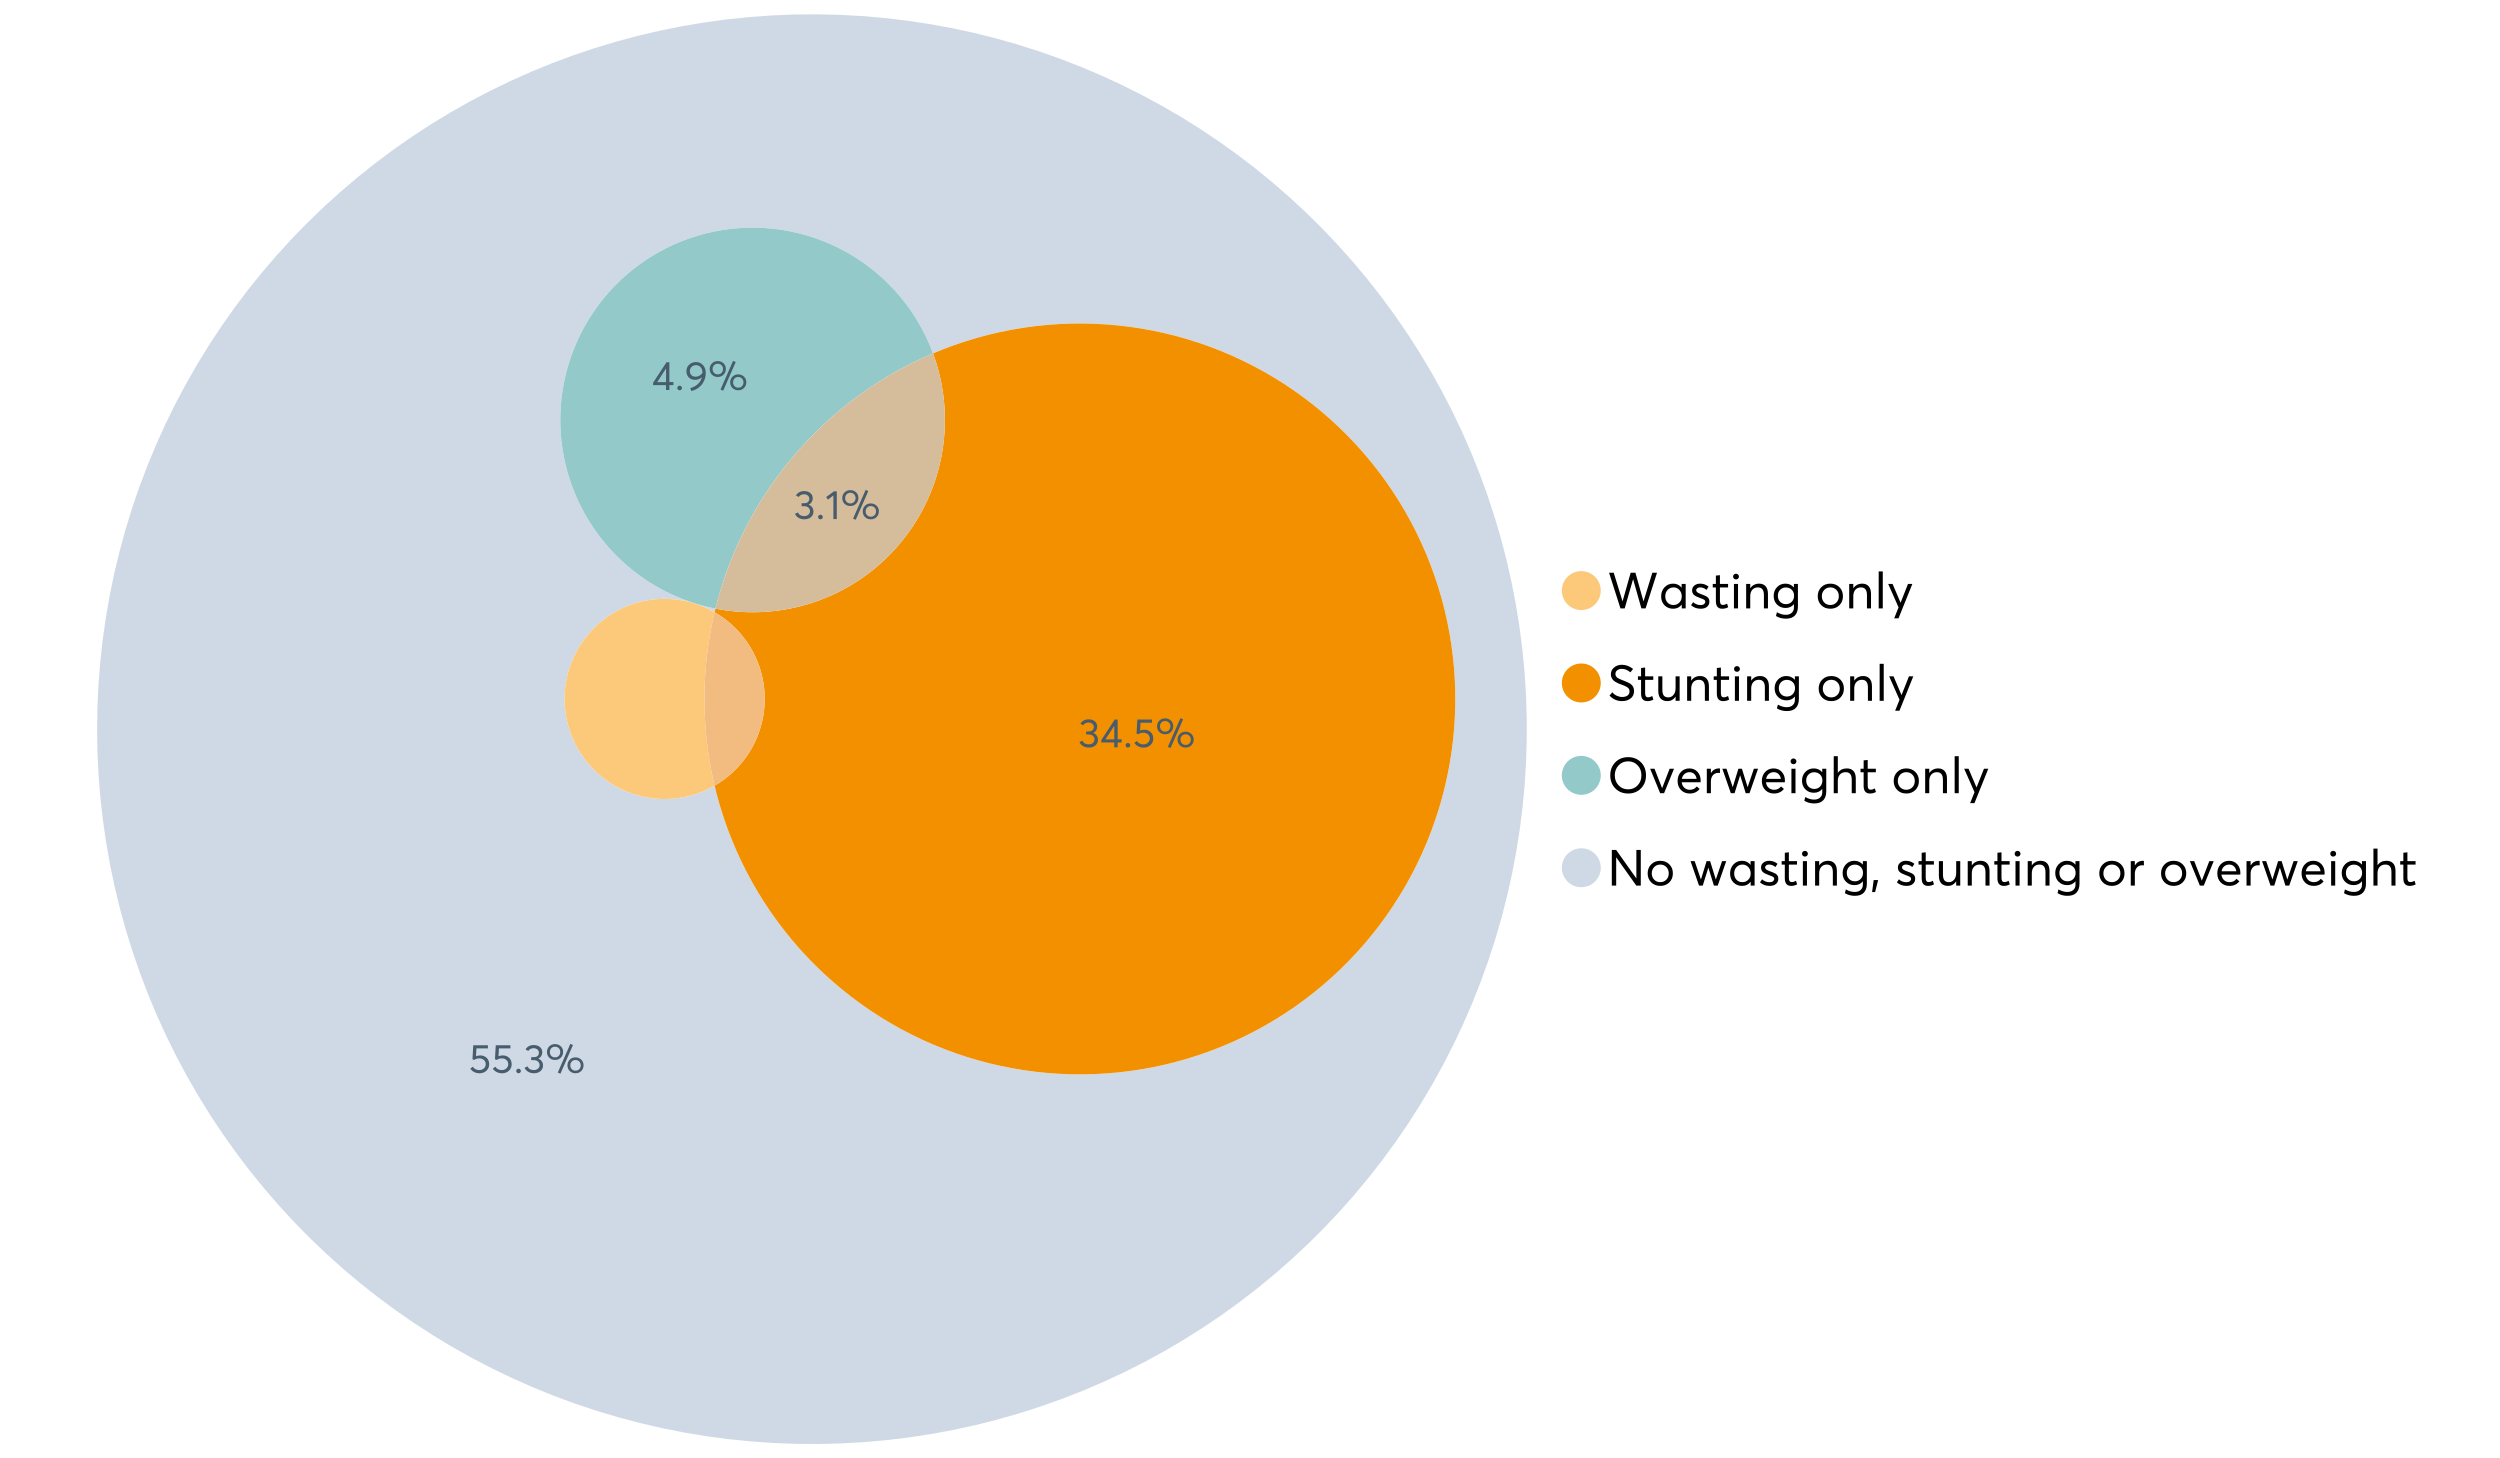 <?xml version="1.0" encoding="UTF-8"?>
<svg xmlns="http://www.w3.org/2000/svg" xmlns:xlink="http://www.w3.org/1999/xlink" width="1234.286pt" height="720pt" viewBox="0 0 1234.286 720" version="1.1">
<defs>
<g>
<symbol overflow="visible" id="glyph0-0">
<path style="stroke:none;" d=""/>
</symbol>
<symbol overflow="visible" id="glyph0-1">
<path style="stroke:none;" d="M 22.234 -17.609 L 24.547 -17.609 L 18.906 0 L 16.828 0 L 12.75 -14.438 L 12.734 -14.438 L 8.578 0 L 6.5 0 L 0.875 -17.609 L 3.172 -17.609 L 7.516 -3.547 L 7.562 -3.547 L 11.531 -17.609 L 13.891 -17.609 L 17.859 -3.5 L 17.891 -3.5 Z M 22.234 -17.609 "/>
</symbol>
<symbol overflow="visible" id="glyph0-2">
<path style="stroke:none;" d="M 11.297 -12.078 L 13.297 -12.078 L 13.297 0 L 11.359 0 L 11.359 -1.906 L 11.344 -1.906 C 10.312 -0.531 8.906 0.156 7.125 0.156 C 5.414 0.156 4 -0.406 2.875 -1.531 C 1.75 -2.656 1.188 -4.129 1.188 -5.953 C 1.188 -7.742 1.742 -9.238 2.859 -10.438 C 3.984 -11.633 5.395 -12.234 7.094 -12.234 C 8.812 -12.234 10.203 -11.578 11.266 -10.266 L 11.297 -10.266 Z M 7.297 -1.688 C 8.422 -1.688 9.379 -2.086 10.172 -2.891 C 10.961 -3.691 11.359 -4.711 11.359 -5.953 C 11.359 -7.191 10.973 -8.238 10.203 -9.094 C 9.441 -9.945 8.477 -10.375 7.312 -10.375 C 6.156 -10.375 5.18 -9.961 4.391 -9.141 C 3.609 -8.328 3.219 -7.266 3.219 -5.953 C 3.219 -4.711 3.594 -3.691 4.344 -2.891 C 5.102 -2.086 6.086 -1.688 7.297 -1.688 Z M 7.297 -1.688 "/>
</symbol>
<symbol overflow="visible" id="glyph0-3">
<path style="stroke:none;" d="M 5.609 0.156 C 3.734 0.156 2.156 -0.426 0.875 -1.594 L 1.906 -3.094 C 2.945 -2.133 4.18 -1.656 5.609 -1.656 C 6.305 -1.656 6.859 -1.812 7.266 -2.125 C 7.68 -2.445 7.891 -2.832 7.891 -3.281 C 7.891 -3.738 7.688 -4.086 7.281 -4.328 C 6.875 -4.566 6.164 -4.859 5.156 -5.203 C 5.094 -5.223 5.047 -5.242 5.016 -5.266 C 3.836 -5.672 2.938 -6.141 2.312 -6.672 C 1.695 -7.203 1.391 -7.973 1.391 -8.984 C 1.391 -9.91 1.766 -10.68 2.516 -11.297 C 3.266 -11.922 4.223 -12.234 5.391 -12.234 C 6.922 -12.234 8.301 -11.738 9.531 -10.75 L 8.484 -9.156 C 7.523 -9.977 6.457 -10.391 5.281 -10.391 C 4.801 -10.391 4.367 -10.258 3.984 -10 C 3.609 -9.738 3.422 -9.398 3.422 -8.984 C 3.422 -8.555 3.609 -8.207 3.984 -7.938 C 4.359 -7.676 4.93 -7.395 5.703 -7.094 C 5.836 -7.039 6.082 -6.945 6.438 -6.812 C 6.789 -6.688 7.023 -6.598 7.141 -6.547 C 7.254 -6.492 7.453 -6.406 7.734 -6.281 C 8.016 -6.164 8.207 -6.078 8.312 -6.016 C 8.414 -5.961 8.566 -5.867 8.766 -5.734 C 8.973 -5.598 9.113 -5.477 9.188 -5.375 C 9.258 -5.281 9.359 -5.148 9.484 -4.984 C 9.609 -4.816 9.695 -4.656 9.75 -4.5 C 9.801 -4.344 9.844 -4.16 9.875 -3.953 C 9.906 -3.742 9.922 -3.523 9.922 -3.297 C 9.922 -2.305 9.547 -1.484 8.797 -0.828 C 8.055 -0.172 6.992 0.156 5.609 0.156 Z M 5.609 0.156 "/>
</symbol>
<symbol overflow="visible" id="glyph0-4">
<path style="stroke:none;" d="M 5.328 0.156 C 3.234 0.156 2.188 -1.094 2.188 -3.594 L 2.188 -10.344 L 0.641 -10.344 L 0.641 -12.078 L 2.188 -12.078 L 2.188 -16.203 L 4.188 -16.422 L 4.188 -12.078 L 8.219 -12.078 L 8.219 -10.344 L 4.188 -10.344 L 4.188 -3.891 C 4.188 -3.148 4.297 -2.602 4.516 -2.25 C 4.742 -1.906 5.133 -1.734 5.688 -1.734 C 6.312 -1.734 6.988 -1.941 7.719 -2.359 L 8.266 -0.594 C 7.367 -0.094 6.391 0.156 5.328 0.156 Z M 5.328 0.156 "/>
</symbol>
<symbol overflow="visible" id="glyph0-5">
<path style="stroke:none;" d="M 3.094 -14.312 C 2.688 -14.312 2.344 -14.445 2.062 -14.719 C 1.789 -15 1.656 -15.336 1.656 -15.734 C 1.656 -16.129 1.789 -16.461 2.062 -16.734 C 2.344 -17.004 2.688 -17.141 3.094 -17.141 C 3.5 -17.141 3.844 -17 4.125 -16.719 C 4.406 -16.438 4.547 -16.109 4.547 -15.734 C 4.547 -15.336 4.406 -15 4.125 -14.719 C 3.844 -14.445 3.5 -14.312 3.094 -14.312 Z M 2.078 0 L 2.078 -12.078 L 4.094 -12.078 L 4.094 0 Z M 2.078 0 "/>
</symbol>
<symbol overflow="visible" id="glyph0-6">
<path style="stroke:none;" d="M 8.344 -12.234 C 9.676 -12.234 10.727 -11.805 11.5 -10.953 C 12.281 -10.098 12.672 -8.836 12.672 -7.172 L 12.672 0 L 10.672 0 L 10.672 -6.594 C 10.672 -9.113 9.688 -10.375 7.719 -10.375 C 6.562 -10.375 5.641 -9.988 4.953 -9.219 C 4.266 -8.445 3.922 -7.383 3.922 -6.031 L 3.922 0 L 1.906 0 L 1.906 -12.078 L 3.922 -12.078 L 3.922 -9.969 L 3.938 -9.969 C 5 -11.477 6.469 -12.234 8.344 -12.234 Z M 8.344 -12.234 "/>
</symbol>
<symbol overflow="visible" id="glyph0-7">
<path style="stroke:none;" d="M 11.094 -12.078 L 13.078 -12.078 L 13.078 -0.922 C 13.078 0.93 12.594 2.391 11.625 3.453 C 10.656 4.523 9.16 5.062 7.141 5.062 C 5.328 5.062 3.691 4.625 2.234 3.75 L 2.703 1.891 C 4.211 2.734 5.66 3.156 7.047 3.156 C 8.348 3.156 9.348 2.816 10.047 2.141 C 10.754 1.473 11.109 0.629 11.109 -0.391 L 11.109 -2.078 L 11.062 -2.078 C 10.051 -0.836 8.688 -0.219 6.969 -0.219 C 5.312 -0.219 3.922 -0.77 2.797 -1.875 C 1.672 -2.988 1.109 -4.43 1.109 -6.203 C 1.109 -7.922 1.66 -9.352 2.766 -10.5 C 3.867 -11.656 5.238 -12.234 6.875 -12.234 C 8.57 -12.234 9.961 -11.617 11.047 -10.391 L 11.094 -10.391 Z M 7.125 -2.109 C 8.332 -2.109 9.305 -2.5 10.047 -3.281 C 10.797 -4.07 11.172 -5.078 11.172 -6.297 C 11.172 -7.492 10.785 -8.469 10.016 -9.219 C 9.242 -9.969 8.281 -10.344 7.125 -10.344 C 5.977 -10.344 5.031 -9.957 4.281 -9.188 C 3.539 -8.426 3.172 -7.457 3.172 -6.281 C 3.172 -5.02 3.551 -4.008 4.312 -3.25 C 5.07 -2.488 6.008 -2.109 7.125 -2.109 Z M 7.125 -2.109 "/>
</symbol>
<symbol overflow="visible" id="glyph0-8">
<path style="stroke:none;" d=""/>
</symbol>
<symbol overflow="visible" id="glyph0-9">
<path style="stroke:none;" d="M 7.422 0.156 C 5.566 0.156 4.062 -0.43 2.906 -1.609 C 1.75 -2.785 1.172 -4.258 1.172 -6.031 C 1.172 -7.801 1.75 -9.273 2.906 -10.453 C 4.062 -11.641 5.566 -12.234 7.422 -12.234 C 9.203 -12.234 10.68 -11.656 11.859 -10.5 C 13.035 -9.344 13.625 -7.852 13.625 -6.031 C 13.625 -4.207 13.035 -2.719 11.859 -1.562 C 10.68 -0.414 9.203 0.156 7.422 0.156 Z M 7.422 -1.688 C 8.598 -1.688 9.586 -2.094 10.391 -2.906 C 11.191 -3.727 11.594 -4.77 11.594 -6.031 C 11.594 -7.301 11.191 -8.344 10.391 -9.156 C 9.598 -9.969 8.609 -10.375 7.422 -10.375 C 6.18 -10.375 5.164 -9.953 4.375 -9.109 C 3.594 -8.273 3.203 -7.242 3.203 -6.016 C 3.203 -4.797 3.594 -3.77 4.375 -2.938 C 5.164 -2.102 6.18 -1.688 7.422 -1.688 Z M 7.422 -1.688 "/>
</symbol>
<symbol overflow="visible" id="glyph0-10">
<path style="stroke:none;" d="M 2.078 0 L 2.078 -18.266 L 4.094 -18.266 L 4.094 0 Z M 2.078 0 "/>
</symbol>
<symbol overflow="visible" id="glyph0-11">
<path style="stroke:none;" d="M 10.344 -12.078 L 12.484 -12.078 L 5.656 4.906 L 3.516 4.906 L 5.688 -0.5 L 0.578 -12.078 L 2.734 -12.078 L 6.656 -2.875 L 6.703 -2.875 Z M 10.344 -12.078 "/>
</symbol>
<symbol overflow="visible" id="glyph0-12">
<path style="stroke:none;" d="M 7.344 0.156 C 4.875 0.156 2.789 -0.754 1.094 -2.578 L 2.484 -4.219 C 3.098 -3.457 3.844 -2.879 4.719 -2.484 C 5.594 -2.086 6.477 -1.891 7.375 -1.891 C 8.457 -1.891 9.328 -2.129 9.984 -2.609 C 10.641 -3.086 10.969 -3.75 10.969 -4.594 C 10.969 -5.051 10.891 -5.445 10.734 -5.781 C 10.578 -6.113 10.305 -6.406 9.922 -6.656 C 9.547 -6.914 9.176 -7.125 8.812 -7.281 C 8.457 -7.438 7.953 -7.641 7.297 -7.891 C 7.18 -7.941 7.086 -7.973 7.016 -7.984 C 6.367 -8.223 5.844 -8.426 5.438 -8.594 C 5.039 -8.77 4.582 -9.016 4.062 -9.328 C 3.539 -9.641 3.133 -9.957 2.844 -10.281 C 2.551 -10.602 2.297 -11.008 2.078 -11.5 C 1.867 -11.988 1.766 -12.531 1.766 -13.125 C 1.766 -14.438 2.285 -15.535 3.328 -16.422 C 4.367 -17.316 5.641 -17.773 7.141 -17.797 C 9.129 -17.797 10.992 -17.109 12.734 -15.734 L 11.406 -14.047 C 10.039 -15.203 8.617 -15.781 7.141 -15.781 C 6.285 -15.781 5.551 -15.551 4.938 -15.094 C 4.32 -14.645 4.016 -14.02 4.016 -13.219 C 4.016 -12.895 4.082 -12.594 4.219 -12.312 C 4.352 -12.039 4.5 -11.816 4.656 -11.641 C 4.82 -11.473 5.113 -11.281 5.531 -11.062 C 5.945 -10.852 6.273 -10.691 6.516 -10.578 C 6.754 -10.473 7.172 -10.305 7.766 -10.078 C 9.586 -9.379 10.785 -8.832 11.359 -8.438 C 12.598 -7.594 13.219 -6.383 13.219 -4.812 C 13.219 -3.258 12.645 -2.039 11.5 -1.156 C 10.352 -0.281 8.969 0.156 7.344 0.156 Z M 7.344 0.156 "/>
</symbol>
<symbol overflow="visible" id="glyph0-13">
<path style="stroke:none;" d="M 10.203 -12.078 L 12.203 -12.078 L 12.203 0 L 10.203 0 L 10.203 -2.016 L 10.172 -2.016 C 9.16 -0.566 7.836 0.156 6.203 0.156 C 4.766 0.156 3.645 -0.258 2.844 -1.094 C 2.051 -1.938 1.656 -3.203 1.656 -4.891 L 1.656 -12.078 L 3.672 -12.078 L 3.672 -5.453 C 3.672 -4.117 3.914 -3.156 4.406 -2.562 C 4.895 -1.977 5.633 -1.688 6.625 -1.688 C 7.613 -1.688 8.457 -2.094 9.156 -2.906 C 9.852 -3.727 10.203 -4.836 10.203 -6.234 Z M 10.203 -12.078 "/>
</symbol>
<symbol overflow="visible" id="glyph0-14">
<path style="stroke:none;" d="M 10.328 0.156 C 7.711 0.156 5.582 -0.691 3.938 -2.391 C 2.289 -4.086 1.469 -6.223 1.469 -8.797 C 1.469 -11.379 2.289 -13.523 3.938 -15.234 C 5.582 -16.941 7.711 -17.797 10.328 -17.797 C 12.836 -17.797 14.926 -16.961 16.594 -15.297 C 18.27 -13.629 19.109 -11.469 19.109 -8.812 C 19.109 -6.164 18.27 -4.008 16.594 -2.344 C 14.926 -0.676 12.836 0.156 10.328 0.156 Z M 10.328 -1.906 C 12.172 -1.906 13.719 -2.555 14.969 -3.859 C 16.219 -5.16 16.844 -6.812 16.844 -8.812 C 16.844 -10.82 16.219 -12.477 14.969 -13.781 C 13.719 -15.082 12.172 -15.734 10.328 -15.734 C 8.391 -15.734 6.801 -15.066 5.562 -13.734 C 4.32 -12.398 3.703 -10.754 3.703 -8.797 C 3.703 -6.848 4.32 -5.211 5.562 -3.891 C 6.801 -2.566 8.391 -1.906 10.328 -1.906 Z M 10.328 -1.906 "/>
</symbol>
<symbol overflow="visible" id="glyph0-15">
<path style="stroke:none;" d="M 10.203 -12.078 L 12.375 -12.078 L 7.469 0 L 5.531 0 L 0.594 -12.078 L 2.75 -12.078 L 6.469 -2.562 L 6.547 -2.562 Z M 10.203 -12.078 "/>
</symbol>
<symbol overflow="visible" id="glyph0-16">
<path style="stroke:none;" d="M 12.562 -6.234 C 12.562 -6.098 12.551 -5.922 12.531 -5.703 L 12.5 -5.406 L 3.203 -5.406 C 3.336 -4.281 3.77 -3.379 4.5 -2.703 C 5.238 -2.023 6.156 -1.688 7.25 -1.688 C 8.656 -1.688 9.785 -2.234 10.641 -3.328 L 12.062 -2.109 C 10.883 -0.598 9.254 0.156 7.172 0.156 C 5.43 0.156 3.992 -0.414 2.859 -1.562 C 1.734 -2.719 1.172 -4.207 1.172 -6.031 C 1.172 -7.832 1.719 -9.316 2.812 -10.484 C 3.914 -11.648 5.297 -12.234 6.953 -12.234 C 8.617 -12.234 9.969 -11.672 11 -10.547 C 12.039 -9.422 12.562 -7.984 12.562 -6.234 Z M 9.406 -9.469 C 8.789 -10.07 8.004 -10.375 7.047 -10.375 C 6.086 -10.375 5.266 -10.078 4.578 -9.484 C 3.891 -8.898 3.457 -8.098 3.281 -7.078 L 10.562 -7.078 C 10.406 -8.078 10.02 -8.875 9.406 -9.469 Z M 9.406 -9.469 "/>
</symbol>
<symbol overflow="visible" id="glyph0-17">
<path style="stroke:none;" d="M 7.891 -12.234 C 8.141 -12.234 8.305 -12.223 8.391 -12.203 L 8.391 -9.969 C 8.023 -10.008 7.758 -10.031 7.594 -10.031 C 6.469 -10.031 5.57 -9.641 4.906 -8.859 C 4.25 -8.078 3.922 -7.066 3.922 -5.828 L 3.922 0 L 1.906 0 L 1.906 -12.078 L 3.922 -12.078 L 3.922 -9.953 L 3.938 -9.953 C 4.883 -11.473 6.203 -12.234 7.891 -12.234 Z M 7.891 -12.234 "/>
</symbol>
<symbol overflow="visible" id="glyph0-18">
<path style="stroke:none;" d="M 16.297 -12.078 L 18.344 -12.078 L 14.141 0 L 12.25 0 L 9.531 -8.812 L 9.5 -8.812 L 6.75 0 L 4.906 0 L 0.719 -12.078 L 2.75 -12.078 L 5.828 -3.047 L 5.875 -3.047 L 8.641 -12.078 L 10.375 -12.078 L 13.172 -3.047 L 13.219 -3.047 Z M 16.297 -12.078 "/>
</symbol>
<symbol overflow="visible" id="glyph0-19">
<path style="stroke:none;" d="M 8.406 -12.234 C 9.781 -12.234 10.852 -11.816 11.625 -10.984 C 12.406 -10.16 12.797 -8.914 12.797 -7.25 L 12.797 0 L 10.797 0 L 10.797 -6.672 C 10.797 -9.141 9.812 -10.375 7.844 -10.375 C 6.633 -10.375 5.676 -9.992 4.969 -9.234 C 4.27 -8.473 3.922 -7.422 3.922 -6.078 L 3.922 0 L 1.906 0 L 1.906 -18.266 L 3.922 -18.266 L 3.922 -10.094 L 3.969 -10.094 C 4.977 -11.52 6.457 -12.234 8.406 -12.234 Z M 8.406 -12.234 "/>
</symbol>
<symbol overflow="visible" id="glyph0-20">
<path style="stroke:none;" d="M 14.359 -17.609 L 16.531 -17.609 L 16.531 0 L 14.312 0 L 4.438 -13.891 L 4.391 -13.891 L 4.391 0 L 2.234 0 L 2.234 -17.609 L 4.359 -17.609 L 14.312 -3.578 L 14.359 -3.578 Z M 14.359 -17.609 "/>
</symbol>
<symbol overflow="visible" id="glyph0-21">
<path style="stroke:none;" d="M 0.797 3.219 L 1.594 -2.734 L 3.797 -2.734 L 2.281 3.219 Z M 0.797 3.219 "/>
</symbol>
<symbol overflow="visible" id="glyph1-0">
<path style="stroke:none;" d=""/>
</symbol>
<symbol overflow="visible" id="glyph1-1">
<path style="stroke:none;" d="M 7.344 -7.094 C 8.07 -6.812 8.641 -6.375 9.047 -5.781 C 9.461 -5.188 9.672 -4.484 9.672 -3.672 C 9.672 -2.555 9.25 -1.645 8.406 -0.938 C 7.57 -0.227 6.52 0.125 5.25 0.125 C 4.113 0.125 3.133 -0.117 2.312 -0.609 C 1.5 -1.109 0.914 -1.77 0.562 -2.594 L 2.016 -3.266 C 2.555 -2.055 3.598 -1.453 5.141 -1.453 C 5.941 -1.453 6.613 -1.68 7.156 -2.141 C 7.695 -2.598 7.969 -3.191 7.969 -3.922 C 7.969 -4.617 7.707 -5.195 7.188 -5.656 C 6.676 -6.125 5.938 -6.359 4.969 -6.359 L 3.828 -6.359 L 3.828 -7.828 L 5.156 -7.828 C 5.988 -7.828 6.609 -8.035 7.016 -8.453 C 7.43 -8.867 7.641 -9.391 7.641 -10.016 C 7.641 -10.672 7.391 -11.203 6.891 -11.609 C 6.398 -12.023 5.789 -12.234 5.062 -12.234 C 3.883 -12.234 2.992 -11.789 2.391 -10.906 L 1.031 -11.641 C 1.406 -12.305 1.941 -12.832 2.641 -13.219 C 3.336 -13.613 4.16 -13.812 5.109 -13.812 C 6.316 -13.812 7.316 -13.488 8.109 -12.844 C 8.91 -12.195 9.312 -11.328 9.312 -10.234 C 9.312 -9.555 9.141 -8.941 8.797 -8.391 C 8.453 -7.836 7.969 -7.414 7.344 -7.125 Z M 7.344 -7.094 "/>
</symbol>
<symbol overflow="visible" id="glyph1-2">
<path style="stroke:none;" d="M 2.406 0.125 C 2.07 0.125 1.797 0.016 1.578 -0.203 C 1.359 -0.422 1.25 -0.688 1.25 -1 C 1.25 -1.312 1.359 -1.578 1.578 -1.797 C 1.797 -2.023 2.07 -2.141 2.406 -2.141 C 2.719 -2.141 2.984 -2.023 3.203 -1.797 C 3.43 -1.578 3.547 -1.312 3.547 -1 C 3.547 -0.688 3.43 -0.422 3.203 -0.203 C 2.984 0.016 2.719 0.125 2.406 0.125 Z M 2.406 0.125 "/>
</symbol>
<symbol overflow="visible" id="glyph1-3">
<path style="stroke:none;" d="M 3.984 0 L 3.984 -11.656 L 1.25 -9.609 L 0.422 -10.859 L 4.266 -13.703 L 5.656 -13.703 L 5.656 0 Z M 3.984 0 "/>
</symbol>
<symbol overflow="visible" id="glyph1-4">
<path style="stroke:none;" d="M 7.531 0.344 L 6.219 -0.219 L 12.422 -14.391 L 13.734 -13.812 Z M 4.859 -6.438 C 3.742 -6.438 2.801 -6.801 2.031 -7.531 C 1.27 -8.27 0.891 -9.223 0.891 -10.391 C 0.891 -11.473 1.258 -12.391 2 -13.141 C 2.738 -13.898 3.691 -14.281 4.859 -14.281 C 5.984 -14.281 6.93 -13.922 7.703 -13.203 C 8.473 -12.484 8.859 -11.547 8.859 -10.391 C 8.859 -9.285 8.484 -8.348 7.734 -7.578 C 6.992 -6.816 6.035 -6.438 4.859 -6.438 Z M 4.891 -7.719 C 5.641 -7.719 6.254 -7.973 6.734 -8.484 C 7.211 -8.992 7.453 -9.625 7.453 -10.375 C 7.453 -11.145 7.203 -11.77 6.703 -12.25 C 6.211 -12.738 5.609 -12.984 4.891 -12.984 C 4.129 -12.984 3.508 -12.734 3.031 -12.234 C 2.551 -11.734 2.312 -11.113 2.312 -10.375 C 2.312 -9.582 2.555 -8.941 3.047 -8.453 C 3.535 -7.961 4.148 -7.719 4.891 -7.719 Z M 14.969 0.125 C 13.852 0.125 12.91 -0.238 12.141 -0.969 C 11.379 -1.707 11 -2.656 11 -3.812 C 11 -4.895 11.367 -5.816 12.109 -6.578 C 12.859 -7.336 13.812 -7.719 14.969 -7.719 C 16.082 -7.719 17.023 -7.348 17.797 -6.609 C 18.566 -5.879 18.953 -4.945 18.953 -3.812 C 18.953 -2.707 18.582 -1.773 17.844 -1.016 C 17.113 -0.254 16.156 0.125 14.969 0.125 Z M 14.969 -1.156 C 15.738 -1.156 16.363 -1.406 16.844 -1.906 C 17.32 -2.414 17.562 -3.039 17.562 -3.781 C 17.562 -4.57 17.312 -5.207 16.812 -5.688 C 16.312 -6.176 15.695 -6.422 14.969 -6.422 C 14.219 -6.422 13.602 -6.164 13.125 -5.656 C 12.656 -5.156 12.422 -4.531 12.422 -3.781 C 12.422 -3.008 12.664 -2.379 13.156 -1.891 C 13.645 -1.398 14.25 -1.156 14.969 -1.156 Z M 14.969 -1.156 "/>
</symbol>
<symbol overflow="visible" id="glyph1-5">
<path style="stroke:none;" d="M 5.688 -8.688 C 6.945 -8.688 8 -8.289 8.844 -7.5 C 9.688 -6.707 10.109 -5.648 10.109 -4.328 C 10.109 -3.023 9.648 -1.953 8.734 -1.109 C 7.816 -0.273 6.688 0.141 5.344 0.141 C 4.395 0.141 3.52 -0.062 2.719 -0.469 C 1.914 -0.875 1.273 -1.438 0.797 -2.156 L 2.047 -3.109 C 2.367 -2.586 2.805 -2.176 3.359 -1.875 C 3.91 -1.582 4.531 -1.438 5.219 -1.438 C 6.113 -1.438 6.867 -1.711 7.484 -2.266 C 8.098 -2.816 8.406 -3.508 8.406 -4.344 C 8.406 -5.238 8.098 -5.941 7.484 -6.453 C 6.867 -6.961 6.125 -7.219 5.25 -7.219 C 4.207 -7.219 3.398 -6.961 2.828 -6.453 L 1.859 -6.766 L 2.25 -13.703 L 9.484 -13.703 L 9.484 -12.141 L 3.828 -12.141 L 3.609 -8.297 C 4.367 -8.555 5.062 -8.688 5.688 -8.688 Z M 5.688 -8.688 "/>
</symbol>
<symbol overflow="visible" id="glyph1-6">
<path style="stroke:none;" d="M 6.984 0 L 6.984 -2.406 L 0.625 -2.406 L 0.625 -3.609 L 7.234 -13.703 L 8.656 -13.703 L 8.656 -3.922 L 10.641 -3.922 L 10.641 -2.406 L 8.656 -2.406 L 8.656 0 Z M 2.625 -3.891 L 7.016 -3.891 L 7.016 -10.641 Z M 2.625 -3.891 "/>
</symbol>
<symbol overflow="visible" id="glyph1-7">
<path style="stroke:none;" d="M 5.688 -13.812 C 7.051 -13.812 8.191 -13.312 9.109 -12.312 C 10.023 -11.32 10.484 -10.031 10.484 -8.438 C 10.484 -7.238 10.273 -6.109 9.859 -5.047 C 9.453 -3.984 8.91 -3.082 8.234 -2.344 C 7.555 -1.602 6.797 -0.988 5.953 -0.5 C 5.109 -0.02 4.234 0.305 3.328 0.484 L 2.844 -0.953 C 4.207 -1.297 5.398 -1.906 6.422 -2.781 C 7.453 -3.656 8.16 -4.801 8.547 -6.219 L 8.516 -6.234 C 7.598 -5.43 6.461 -5.031 5.109 -5.031 C 3.898 -5.031 2.898 -5.422 2.109 -6.203 C 1.328 -6.984 0.938 -8.023 0.938 -9.328 C 0.938 -10.609 1.391 -11.676 2.297 -12.531 C 3.203 -13.383 4.332 -13.812 5.688 -13.812 Z M 5.469 -6.578 C 6.156 -6.578 6.801 -6.75 7.406 -7.094 C 8.008 -7.438 8.492 -7.895 8.859 -8.469 L 8.859 -8.578 C 8.859 -9.68 8.562 -10.57 7.969 -11.25 C 7.375 -11.926 6.617 -12.266 5.703 -12.266 C 4.797 -12.266 4.055 -11.977 3.484 -11.406 C 2.91 -10.832 2.625 -10.141 2.625 -9.328 C 2.625 -8.504 2.883 -7.836 3.406 -7.328 C 3.926 -6.828 4.613 -6.578 5.469 -6.578 Z M 5.469 -6.578 "/>
</symbol>
</g>
</defs>
<g id="surface110796">
<path style=" stroke:none;fill-rule:nonzero;fill:rgb(98.824%,78.824%,47.843%);fill-opacity:1;" d="M 790.324 291.582 C 790.324 296.891 786.02 301.195 780.711 301.195 C 775.398 301.195 771.094 296.891 771.094 291.582 C 771.094 286.273 775.398 281.969 780.711 281.969 C 786.02 281.969 790.324 286.273 790.324 291.582 "/>
<g style="fill:rgb(0%,0%,0%);fill-opacity:1;">
  <use xlink:href="#glyph0-1" x="793.543" y="300.387"/>
  <use xlink:href="#glyph0-2" x="818.944" y="300.387"/>
  <use xlink:href="#glyph0-3" x="834.026" y="300.387"/>
  <use xlink:href="#glyph0-4" x="844.965" y="300.387"/>
  <use xlink:href="#glyph0-5" x="853.994" y="300.387"/>
  <use xlink:href="#glyph0-6" x="860.195" y="300.387"/>
  <use xlink:href="#glyph0-7" x="874.583" y="300.387"/>
  <use xlink:href="#glyph0-8" x="889.441" y="300.387"/>
  <use xlink:href="#glyph0-9" x="896.263" y="300.387"/>
  <use xlink:href="#glyph0-6" x="911.072" y="300.387"/>
  <use xlink:href="#glyph0-10" x="925.459" y="300.387"/>
  <use xlink:href="#glyph0-11" x="931.66" y="300.387"/>
</g>
<path style=" stroke:none;fill-rule:nonzero;fill:rgb(95.294%,56.471%,0%);fill-opacity:1;" d="M 790.324 337.195 C 790.324 342.504 786.02 346.809 780.711 346.809 C 775.398 346.809 771.094 342.504 771.094 337.195 C 771.094 331.883 775.398 327.578 780.711 327.578 C 786.02 327.578 790.324 331.883 790.324 337.195 "/>
<g style="fill:rgb(0%,0%,0%);fill-opacity:1;">
  <use xlink:href="#glyph0-12" x="793.543" y="346"/>
  <use xlink:href="#glyph0-4" x="808.029" y="346"/>
  <use xlink:href="#glyph0-13" x="817.059" y="346"/>
  <use xlink:href="#glyph0-6" x="831.049" y="346"/>
  <use xlink:href="#glyph0-4" x="845.436" y="346"/>
  <use xlink:href="#glyph0-5" x="854.465" y="346"/>
  <use xlink:href="#glyph0-6" x="860.667" y="346"/>
  <use xlink:href="#glyph0-7" x="875.054" y="346"/>
  <use xlink:href="#glyph0-8" x="889.913" y="346"/>
  <use xlink:href="#glyph0-9" x="896.734" y="346"/>
  <use xlink:href="#glyph0-6" x="911.543" y="346"/>
  <use xlink:href="#glyph0-10" x="925.93" y="346"/>
  <use xlink:href="#glyph0-11" x="932.132" y="346"/>
</g>
<path style=" stroke:none;fill-rule:nonzero;fill:rgb(57.647%,79.216%,78.824%);fill-opacity:1;" d="M 790.324 382.805 C 790.324 388.117 786.02 392.422 780.711 392.422 C 775.398 392.422 771.094 388.117 771.094 382.805 C 771.094 377.496 775.398 373.191 780.711 373.191 C 786.02 373.191 790.324 377.496 790.324 382.805 "/>
<g style="fill:rgb(0%,0%,0%);fill-opacity:1;">
  <use xlink:href="#glyph0-14" x="793.543" y="391.613"/>
  <use xlink:href="#glyph0-15" x="814.107" y="391.613"/>
  <use xlink:href="#glyph0-16" x="827.08" y="391.613"/>
  <use xlink:href="#glyph0-17" x="840.773" y="391.613"/>
  <use xlink:href="#glyph0-18" x="849.628" y="391.613"/>
  <use xlink:href="#glyph0-16" x="868.679" y="391.613"/>
  <use xlink:href="#glyph0-5" x="882.372" y="391.613"/>
  <use xlink:href="#glyph0-7" x="888.573" y="391.613"/>
  <use xlink:href="#glyph0-19" x="903.432" y="391.613"/>
  <use xlink:href="#glyph0-4" x="917.918" y="391.613"/>
  <use xlink:href="#glyph0-8" x="926.947" y="391.613"/>
  <use xlink:href="#glyph0-9" x="933.769" y="391.613"/>
  <use xlink:href="#glyph0-6" x="948.578" y="391.613"/>
  <use xlink:href="#glyph0-10" x="962.965" y="391.613"/>
  <use xlink:href="#glyph0-11" x="969.166" y="391.613"/>
</g>
<path style=" stroke:none;fill-rule:nonzero;fill:rgb(81.176%,85.098%,89.804%);fill-opacity:1;" d="M 790.324 428.418 C 790.324 433.727 786.02 438.031 780.711 438.031 C 775.398 438.031 771.094 433.727 771.094 428.418 C 771.094 423.109 775.398 418.805 780.711 418.805 C 786.02 418.805 790.324 423.109 790.324 428.418 "/>
<g style="fill:rgb(0%,0%,0%);fill-opacity:1;">
  <use xlink:href="#glyph0-20" x="793.543" y="437.223"/>
  <use xlink:href="#glyph0-9" x="812.296" y="437.223"/>
  <use xlink:href="#glyph0-8" x="827.105" y="437.223"/>
  <use xlink:href="#glyph0-18" x="833.926" y="437.223"/>
  <use xlink:href="#glyph0-2" x="852.977" y="437.223"/>
  <use xlink:href="#glyph0-3" x="868.059" y="437.223"/>
  <use xlink:href="#glyph0-4" x="878.998" y="437.223"/>
  <use xlink:href="#glyph0-5" x="888.027" y="437.223"/>
  <use xlink:href="#glyph0-6" x="894.229" y="437.223"/>
  <use xlink:href="#glyph0-7" x="908.616" y="437.223"/>
  <use xlink:href="#glyph0-21" x="923.474" y="437.223"/>
  <use xlink:href="#glyph0-8" x="928.808" y="437.223"/>
  <use xlink:href="#glyph0-3" x="935.629" y="437.223"/>
  <use xlink:href="#glyph0-4" x="946.568" y="437.223"/>
  <use xlink:href="#glyph0-13" x="955.598" y="437.223"/>
  <use xlink:href="#glyph0-6" x="969.588" y="437.223"/>
  <use xlink:href="#glyph0-4" x="983.975" y="437.223"/>
  <use xlink:href="#glyph0-5" x="993.004" y="437.223"/>
  <use xlink:href="#glyph0-6" x="999.206" y="437.223"/>
  <use xlink:href="#glyph0-7" x="1013.593" y="437.223"/>
  <use xlink:href="#glyph0-8" x="1028.452" y="437.223"/>
  <use xlink:href="#glyph0-9" x="1035.273" y="437.223"/>
  <use xlink:href="#glyph0-17" x="1050.082" y="437.223"/>
  <use xlink:href="#glyph0-8" x="1058.938" y="437.223"/>
  <use xlink:href="#glyph0-9" x="1065.759" y="437.223"/>
  <use xlink:href="#glyph0-15" x="1080.568" y="437.223"/>
  <use xlink:href="#glyph0-16" x="1093.541" y="437.223"/>
  <use xlink:href="#glyph0-17" x="1107.234" y="437.223"/>
  <use xlink:href="#glyph0-18" x="1116.09" y="437.223"/>
  <use xlink:href="#glyph0-16" x="1135.14" y="437.223"/>
  <use xlink:href="#glyph0-5" x="1148.833" y="437.223"/>
  <use xlink:href="#glyph0-7" x="1155.034" y="437.223"/>
  <use xlink:href="#glyph0-19" x="1169.893" y="437.223"/>
  <use xlink:href="#glyph0-4" x="1184.379" y="437.223"/>
</g>
<path style=" stroke:none;fill-rule:nonzero;fill:rgb(81.176%,85.098%,89.804%);fill-opacity:1;" d="M 415.301 712.645 L 426.426 712.016 L 437.527 711.035 L 448.59 709.703 L 459.605 708.02 L 470.562 705.992 L 481.449 703.621 L 492.258 700.906 L 502.973 697.852 L 513.59 694.461 L 524.09 690.734 L 534.469 686.68 L 544.715 682.301 L 554.82 677.598 L 564.77 672.582 L 574.555 667.25 L 584.168 661.617 L 593.598 655.68 L 602.836 649.449 L 611.871 642.93 L 620.699 636.125 L 629.305 629.051 L 637.688 621.703 L 645.828 614.098 L 653.73 606.238 L 661.375 598.133 L 668.766 589.793 L 675.883 581.219 L 682.73 572.43 L 689.297 563.426 L 695.574 554.219 L 701.559 544.816 L 707.242 535.234 L 712.621 525.477 L 717.691 515.551 L 722.445 505.473 L 726.875 495.25 L 730.984 484.891 L 734.762 474.406 L 738.207 463.809 L 741.316 453.109 L 744.086 442.316 L 746.512 431.438 L 748.594 420.492 L 750.332 409.484 L 751.719 398.43 L 752.758 387.336 L 753.445 376.211 L 753.781 365.074 L 753.766 353.93 L 753.398 342.793 L 752.68 331.672 L 751.609 320.582 L 750.191 309.527 L 748.422 298.527 L 746.309 287.586 L 743.852 276.719 L 741.051 265.934 L 737.91 255.238 L 734.438 244.652 L 730.629 234.18 L 726.492 223.832 L 722.031 213.621 L 717.25 203.555 L 712.156 193.645 L 706.746 183.902 L 701.035 174.336 L 695.027 164.953 L 688.723 155.762 L 682.129 146.777 L 675.258 138.004 L 668.113 129.453 L 660.703 121.133 L 653.031 113.051 L 645.113 105.211 L 636.945 97.629 L 628.547 90.309 L 619.918 83.254 L 611.074 76.477 L 602.02 69.984 L 592.762 63.777 L 583.316 57.867 L 573.688 52.258 L 563.887 46.957 L 553.922 41.969 L 543.805 37.293 L 533.547 32.945 L 523.156 28.918 L 512.645 25.223 L 502.02 21.863 L 491.297 18.836 L 480.48 16.152 L 469.586 13.812 L 458.621 11.816 L 447.602 10.164 L 436.535 8.863 L 425.434 7.914 L 414.305 7.312 L 403.164 7.066 L 392.023 7.168 L 380.887 7.625 L 369.773 8.434 L 358.691 9.59 L 347.648 11.094 L 336.664 12.949 L 325.738 15.148 L 314.891 17.695 L 304.125 20.578 L 293.461 23.801 L 282.898 27.359 L 272.457 31.25 L 262.145 35.469 L 251.969 40.012 L 241.941 44.871 L 232.07 50.043 L 222.371 55.527 L 212.848 61.316 L 203.512 67.398 L 194.375 73.777 L 185.441 80.438 L 176.723 87.379 L 168.23 94.59 L 159.965 102.066 L 151.945 109.801 L 144.168 117.785 L 136.652 126.008 L 129.395 134.465 L 122.41 143.148 L 115.703 152.047 L 109.281 161.152 L 103.148 170.457 L 97.312 179.953 L 91.781 189.625 L 86.559 199.469 L 81.645 209.469 L 77.055 219.621 L 72.785 229.914 L 68.84 240.336 L 65.227 250.879 L 61.949 261.527 L 59.012 272.277 L 56.41 283.113 L 54.156 294.027 L 52.246 305.004 L 50.684 316.039 L 49.473 327.113 L 48.609 338.223 L 48.098 349.355 L 47.938 360.496 L 48.129 371.641 L 48.672 382.77 L 49.566 393.875 L 50.809 404.949 L 52.402 415.98 L 54.344 426.953 L 56.629 437.859 L 59.258 448.688 L 62.23 459.426 L 65.539 470.066 L 69.18 480.598 L 73.152 491.012 L 77.449 501.289 L 82.07 511.43 L 87.012 521.418 L 92.266 531.246 L 97.824 540.902 L 103.684 550.379 L 109.844 559.668 L 116.293 568.754 L 123.023 577.637 L 130.031 586.297 L 137.312 594.734 L 144.852 602.938 L 152.648 610.902 L 160.695 618.613 L 168.977 626.066 L 177.492 633.254 L 186.23 640.168 L 195.184 646.805 L 204.34 653.156 L 213.691 659.215 L 223.23 664.973 L 232.945 670.43 L 242.828 675.578 L 252.871 680.41 L 263.059 684.922 L 273.387 689.109 L 283.84 692.973 L 294.41 696.5 L 305.086 699.691 L 315.855 702.547 L 326.711 705.062 L 337.641 707.23 L 348.633 709.055 L 359.68 710.527 L 370.766 711.656 L 381.883 712.43 L 393.016 712.855 L 404.16 712.926 Z M 529.008 530.387 L 523.16 530.164 L 517.324 529.758 L 511.5 529.168 L 505.699 528.391 L 499.926 527.434 L 494.188 526.297 L 488.484 524.977 L 482.828 523.477 L 477.223 521.801 L 471.672 519.945 L 466.18 517.918 L 460.758 515.719 L 455.406 513.348 L 450.133 510.812 L 444.941 508.109 L 439.84 505.242 L 434.832 502.219 L 429.918 499.035 L 425.109 495.699 L 420.41 492.215 L 415.82 488.582 L 411.348 484.809 L 406.996 480.895 L 402.773 476.844 L 398.68 472.664 L 394.719 468.355 L 390.895 463.922 L 387.215 459.375 L 383.68 454.711 L 380.293 449.938 L 377.059 445.059 L 373.977 440.082 L 371.059 435.012 L 368.301 429.848 L 365.707 424.605 L 363.277 419.277 L 361.02 413.879 L 358.934 408.41 L 357.023 402.879 L 355.285 397.293 L 353.727 391.652 L 352.809 387.871 L 352.445 388.086 L 351.074 388.832 L 349.684 389.535 L 348.27 390.191 L 346.832 390.805 L 345.383 391.371 L 343.91 391.895 L 342.426 392.367 L 340.926 392.797 L 339.41 393.176 L 337.887 393.508 L 336.355 393.793 L 334.812 394.027 L 333.262 394.215 L 331.711 394.352 L 330.152 394.441 L 328.594 394.48 L 327.031 394.469 L 325.473 394.41 L 323.918 394.301 L 322.367 394.145 L 320.82 393.938 L 319.281 393.684 L 317.75 393.379 L 316.23 393.027 L 314.723 392.625 L 313.23 392.18 L 311.75 391.688 L 310.285 391.145 L 308.84 390.559 L 307.414 389.926 L 306.008 389.25 L 304.625 388.531 L 303.266 387.766 L 301.93 386.961 L 300.621 386.113 L 299.34 385.223 L 298.086 384.293 L 296.863 383.328 L 295.672 382.32 L 294.512 381.277 L 293.387 380.195 L 292.293 379.082 L 291.238 377.934 L 290.219 376.754 L 289.238 375.539 L 288.297 374.297 L 287.395 373.027 L 286.531 371.727 L 285.711 370.398 L 284.934 369.047 L 284.195 367.672 L 283.504 366.273 L 282.859 364.852 L 282.258 363.414 L 281.699 361.957 L 281.191 360.484 L 280.727 358.992 L 280.312 357.488 L 279.945 355.973 L 279.625 354.445 L 279.352 352.91 L 279.129 351.367 L 278.953 349.816 L 278.828 348.262 L 278.754 346.703 L 278.727 345.145 L 278.75 343.586 L 278.82 342.027 L 278.941 340.473 L 279.109 338.922 L 279.328 337.375 L 279.598 335.84 L 279.914 334.312 L 280.277 332.797 L 280.688 331.289 L 281.148 329.801 L 281.652 328.324 L 282.203 326.863 L 282.801 325.426 L 283.445 324.004 L 284.133 322.602 L 284.863 321.227 L 285.641 319.871 L 286.457 318.543 L 287.312 317.238 L 288.215 315.965 L 289.152 314.719 L 290.129 313.504 L 291.145 312.32 L 292.199 311.168 L 293.285 310.051 L 294.41 308.969 L 295.566 307.922 L 296.754 306.91 L 297.977 305.941 L 299.227 305.008 L 300.504 304.117 L 301.812 303.262 L 303.145 302.453 L 304.504 301.688 L 305.883 300.961 L 307.289 300.281 L 308.711 299.645 L 310.156 299.055 L 311.617 298.512 L 313.098 298.012 L 314.59 297.562 L 316.098 297.156 L 317.613 296.801 L 319.145 296.492 L 320.684 296.234 L 322.227 296.023 L 323.777 295.859 L 325.336 295.746 L 326.895 295.684 L 328.453 295.668 L 330.012 295.703 L 331.57 295.789 L 333.125 295.922 L 334.672 296.102 L 336.215 296.336 L 337.75 296.613 L 339.277 296.941 L 340.789 297.316 L 342.293 297.742 L 343.777 298.211 L 345.25 298.727 L 346.703 299.293 L 348.141 299.902 L 349.559 300.555 L 350.953 301.254 L 352.324 301.996 L 352.809 302.277 L 353.242 300.48 L 351.617 300.156 L 348.695 299.48 L 345.801 298.711 L 342.926 297.855 L 340.082 296.906 L 337.273 295.867 L 334.496 294.738 L 331.754 293.523 L 329.051 292.227 L 326.395 290.84 L 323.781 289.375 L 321.215 287.824 L 318.699 286.195 L 316.234 284.484 L 313.828 282.699 L 311.477 280.84 L 309.188 278.906 L 306.957 276.902 L 304.793 274.828 L 302.699 272.688 L 300.668 270.48 L 298.711 268.211 L 296.824 265.879 L 295.016 263.492 L 293.281 261.047 L 291.625 258.547 L 290.047 256 L 288.551 253.402 L 287.137 250.758 L 285.809 248.07 L 284.566 245.344 L 283.41 242.578 L 282.34 239.777 L 281.363 236.945 L 280.473 234.082 L 279.672 231.191 L 278.965 228.281 L 278.352 225.348 L 277.828 222.395 L 277.398 219.43 L 277.066 216.449 L 276.824 213.461 L 276.68 210.469 L 276.629 207.473 L 276.672 204.473 L 276.809 201.48 L 277.039 198.492 L 277.367 195.512 L 277.785 192.543 L 278.301 189.59 L 278.906 186.656 L 279.605 183.738 L 280.398 180.848 L 281.277 177.984 L 282.25 175.148 L 283.312 172.344 L 284.461 169.574 L 285.695 166.844 L 287.016 164.152 L 288.422 161.508 L 289.91 158.906 L 291.48 156.352 L 293.129 153.848 L 294.855 151.398 L 296.66 149.004 L 298.539 146.668 L 300.492 144.395 L 302.512 142.184 L 304.605 140.035 L 306.762 137.953 L 308.984 135.941 L 311.27 134.004 L 313.617 132.137 L 316.02 130.344 L 318.477 128.629 L 320.988 126.992 L 323.551 125.434 L 326.16 123.961 L 328.812 122.566 L 331.512 121.262 L 334.246 120.039 L 337.023 118.906 L 339.832 117.859 L 342.672 116.902 L 345.543 116.035 L 348.438 115.258 L 351.355 114.574 L 354.293 113.98 L 357.25 113.484 L 360.219 113.078 L 363.199 112.766 L 366.191 112.551 L 369.184 112.426 L 372.184 112.398 L 375.18 112.465 L 378.172 112.629 L 381.16 112.883 L 384.137 113.234 L 387.102 113.676 L 390.051 114.215 L 392.98 114.844 L 395.891 115.566 L 398.773 116.379 L 401.633 117.285 L 404.461 118.277 L 407.254 119.359 L 410.016 120.531 L 412.734 121.789 L 415.414 123.129 L 418.051 124.555 L 420.641 126.066 L 423.184 127.656 L 425.672 129.324 L 428.109 131.07 L 430.488 132.895 L 432.809 134.789 L 435.07 136.762 L 437.266 138.801 L 439.395 140.906 L 441.457 143.082 L 443.453 145.32 L 445.375 147.621 L 447.223 149.98 L 448.996 152.398 L 450.691 154.871 L 452.309 157.395 L 453.844 159.969 L 455.301 162.59 L 456.672 165.254 L 457.957 167.961 L 459.156 170.707 L 460.27 173.492 L 460.633 174.492 L 465.691 172.422 L 471.176 170.379 L 476.723 168.508 L 482.324 166.816 L 487.977 165.301 L 493.676 163.965 L 499.414 162.809 L 505.184 161.836 L 510.98 161.043 L 516.801 160.438 L 522.641 160.012 L 528.488 159.773 L 534.34 159.719 L 540.191 159.852 L 546.035 160.164 L 551.863 160.664 L 557.676 161.348 L 563.465 162.215 L 569.223 163.262 L 574.941 164.492 L 580.625 165.902 L 586.254 167.492 L 591.836 169.254 L 597.355 171.195 L 602.812 173.309 L 608.199 175.594 L 613.516 178.051 L 618.746 180.672 L 623.895 183.453 L 628.949 186.398 L 633.914 189.504 L 638.773 192.762 L 643.527 196.172 L 648.176 199.734 L 652.707 203.438 L 657.117 207.281 L 661.406 211.266 L 665.566 215.379 L 669.594 219.625 L 673.484 223.996 L 677.238 228.488 L 680.848 233.094 L 684.309 237.812 L 687.617 242.637 L 690.777 247.566 L 693.777 252.59 L 696.613 257.707 L 699.293 262.914 L 701.801 268.199 L 704.145 273.562 L 706.316 278.996 L 708.316 284.496 L 710.141 290.055 L 711.789 295.672 L 713.262 301.336 L 714.551 307.043 L 715.664 312.789 L 716.59 318.57 L 717.336 324.375 L 717.898 330.199 L 718.277 336.039 L 718.469 341.887 L 718.477 347.738 L 718.301 353.59 L 717.938 359.43 L 717.395 365.258 L 716.664 371.062 L 715.754 376.844 L 714.66 382.594 L 713.383 388.305 L 711.93 393.973 L 710.297 399.594 L 708.488 405.16 L 706.504 410.664 L 704.348 416.105 L 702.02 421.473 L 699.523 426.77 L 696.859 431.98 L 694.035 437.105 L 691.051 442.137 L 687.906 447.074 L 684.609 451.91 L 681.164 456.637 L 677.566 461.258 L 673.828 465.758 L 669.945 470.141 L 665.93 474.395 L 661.781 478.523 L 657.504 482.516 L 653.105 486.375 L 648.582 490.094 L 643.949 493.664 L 639.203 497.09 L 634.352 500.359 L 629.398 503.48 L 624.348 506.438 L 619.211 509.238 L 613.984 511.871 L 608.68 514.344 L 603.297 516.641 L 597.848 518.773 L 592.332 520.727 L 586.758 522.508 L 581.129 524.113 L 575.453 525.539 L 569.734 526.785 L 563.98 527.852 L 558.195 528.73 L 552.383 529.434 L 546.555 529.949 L 540.711 530.277 L 534.863 530.426 Z M 529.008 530.387 "/>
<path style=" stroke:none;fill-rule:nonzero;fill:rgb(98.824%,78.824%,47.843%);fill-opacity:1;" d="M 330.152 394.441 L 331.711 394.352 L 333.262 394.215 L 334.812 394.027 L 336.355 393.793 L 337.887 393.508 L 339.41 393.176 L 340.926 392.797 L 342.426 392.367 L 343.91 391.895 L 345.383 391.371 L 346.832 390.805 L 348.27 390.191 L 349.684 389.535 L 351.074 388.832 L 352.445 388.086 L 352.809 387.871 L 352.344 385.965 L 351.145 380.238 L 350.125 374.473 L 349.289 368.684 L 348.633 362.867 L 348.164 357.031 L 347.879 351.188 L 347.777 345.336 L 347.863 339.484 L 348.133 333.641 L 348.586 327.805 L 349.223 321.988 L 350.043 316.191 L 351.047 310.426 L 352.23 304.695 L 352.809 302.277 L 352.324 301.996 L 350.953 301.254 L 349.559 300.555 L 348.141 299.902 L 346.703 299.293 L 345.25 298.727 L 343.777 298.211 L 342.293 297.742 L 340.789 297.316 L 339.277 296.941 L 337.75 296.613 L 336.215 296.336 L 334.672 296.102 L 333.125 295.922 L 331.57 295.789 L 330.012 295.703 L 328.453 295.668 L 326.895 295.684 L 325.336 295.746 L 323.777 295.859 L 322.227 296.023 L 320.684 296.234 L 319.145 296.492 L 317.613 296.801 L 316.098 297.156 L 314.59 297.562 L 313.098 298.012 L 311.617 298.512 L 310.156 299.055 L 308.711 299.645 L 307.289 300.281 L 305.883 300.961 L 304.504 301.688 L 303.145 302.453 L 301.812 303.262 L 300.504 304.117 L 299.227 305.008 L 297.977 305.941 L 296.754 306.91 L 295.566 307.922 L 294.41 308.969 L 293.285 310.051 L 292.199 311.168 L 291.145 312.32 L 290.129 313.504 L 289.152 314.719 L 288.215 315.965 L 287.312 317.238 L 286.457 318.543 L 285.641 319.871 L 284.863 321.227 L 284.133 322.602 L 283.445 324.004 L 282.801 325.426 L 282.203 326.863 L 281.652 328.324 L 281.148 329.801 L 280.688 331.289 L 280.277 332.797 L 279.914 334.312 L 279.598 335.84 L 279.328 337.375 L 279.109 338.922 L 278.941 340.473 L 278.82 342.027 L 278.75 343.586 L 278.727 345.145 L 278.754 346.703 L 278.828 348.262 L 278.953 349.816 L 279.129 351.367 L 279.352 352.91 L 279.625 354.445 L 279.945 355.973 L 280.312 357.488 L 280.727 358.992 L 281.191 360.484 L 281.699 361.957 L 282.258 363.414 L 282.859 364.852 L 283.504 366.273 L 284.195 367.672 L 284.934 369.047 L 285.711 370.398 L 286.531 371.727 L 287.395 373.027 L 288.297 374.297 L 289.238 375.539 L 290.219 376.754 L 291.238 377.934 L 292.293 379.082 L 293.387 380.195 L 294.512 381.277 L 295.672 382.32 L 296.863 383.328 L 298.086 384.293 L 299.34 385.223 L 300.621 386.113 L 301.93 386.961 L 303.266 387.766 L 304.625 388.531 L 306.008 389.25 L 307.414 389.926 L 308.84 390.559 L 310.285 391.145 L 311.75 391.688 L 313.23 392.18 L 314.723 392.625 L 316.23 393.027 L 317.75 393.379 L 319.281 393.684 L 320.82 393.938 L 322.367 394.145 L 323.918 394.301 L 325.473 394.41 L 327.031 394.469 L 328.594 394.48 Z M 330.152 394.441 "/>
<path style=" stroke:none;fill-rule:nonzero;fill:rgb(95.294%,56.471%,0%);fill-opacity:1;" d="M 540.711 530.277 L 546.555 529.949 L 552.383 529.434 L 558.195 528.73 L 563.98 527.852 L 569.734 526.785 L 575.453 525.539 L 581.129 524.113 L 586.758 522.508 L 592.332 520.727 L 597.848 518.773 L 603.297 516.641 L 608.68 514.344 L 613.984 511.871 L 619.211 509.238 L 624.348 506.438 L 629.398 503.48 L 634.352 500.359 L 639.203 497.09 L 643.949 493.664 L 648.582 490.094 L 653.105 486.375 L 657.504 482.516 L 661.781 478.523 L 665.93 474.395 L 669.945 470.141 L 673.828 465.758 L 677.566 461.258 L 681.164 456.637 L 684.609 451.91 L 687.906 447.074 L 691.051 442.137 L 694.035 437.105 L 696.859 431.98 L 699.523 426.77 L 702.02 421.473 L 704.348 416.105 L 706.504 410.664 L 708.488 405.16 L 710.297 399.594 L 711.93 393.973 L 713.383 388.305 L 714.66 382.594 L 715.754 376.844 L 716.664 371.062 L 717.395 365.258 L 717.938 359.43 L 718.301 353.59 L 718.477 347.738 L 718.469 341.887 L 718.277 336.039 L 717.898 330.199 L 717.336 324.375 L 716.59 318.57 L 715.664 312.789 L 714.551 307.043 L 713.262 301.336 L 711.789 295.672 L 710.141 290.055 L 708.316 284.496 L 706.316 278.996 L 704.145 273.562 L 701.801 268.199 L 699.293 262.914 L 696.613 257.707 L 693.777 252.59 L 690.777 247.566 L 687.617 242.637 L 684.309 237.812 L 680.848 233.094 L 677.238 228.488 L 673.484 223.996 L 669.594 219.625 L 665.566 215.379 L 661.406 211.266 L 657.117 207.281 L 652.707 203.438 L 648.176 199.734 L 643.527 196.172 L 638.773 192.762 L 633.914 189.504 L 628.949 186.398 L 623.895 183.453 L 618.746 180.672 L 613.516 178.051 L 608.199 175.594 L 602.812 173.309 L 597.355 171.195 L 591.836 169.254 L 586.254 167.492 L 580.625 165.902 L 574.941 164.492 L 569.223 163.262 L 563.465 162.215 L 557.676 161.348 L 551.863 160.664 L 546.035 160.164 L 540.191 159.852 L 534.34 159.719 L 528.488 159.773 L 522.641 160.012 L 516.801 160.438 L 510.98 161.043 L 505.184 161.836 L 499.414 162.809 L 493.676 163.965 L 487.977 165.301 L 482.324 166.816 L 476.723 168.508 L 471.176 170.379 L 465.691 172.422 L 460.633 174.492 L 461.293 176.309 L 462.227 179.156 L 463.07 182.031 L 463.824 184.934 L 464.488 187.859 L 465.055 190.801 L 465.531 193.762 L 465.914 196.734 L 466.199 199.719 L 466.395 202.707 L 466.492 205.703 L 466.496 208.703 L 466.406 211.699 L 466.223 214.691 L 465.941 217.676 L 465.57 220.648 L 465.102 223.609 L 464.543 226.555 L 463.887 229.48 L 463.145 232.383 L 462.309 235.262 L 461.379 238.113 L 460.363 240.93 L 459.258 243.719 L 458.066 246.469 L 456.789 249.18 L 455.426 251.848 L 453.977 254.473 L 452.449 257.051 L 450.84 259.582 L 449.148 262.059 L 447.383 264.48 L 445.543 266.844 L 443.629 269.148 L 441.641 271.395 L 439.582 273.574 L 437.457 275.688 L 435.266 277.734 L 433.012 279.711 L 430.699 281.613 L 428.324 283.441 L 425.895 285.195 L 423.406 286.875 L 420.871 288.469 L 418.285 289.984 L 415.652 291.418 L 412.977 292.77 L 410.258 294.035 L 407.504 295.211 L 404.711 296.305 L 401.887 297.305 L 399.031 298.219 L 396.148 299.039 L 393.242 299.77 L 390.312 300.406 L 387.363 300.953 L 384.402 301.406 L 381.426 301.762 L 378.438 302.027 L 375.445 302.195 L 372.449 302.273 L 369.453 302.254 L 366.457 302.141 L 363.469 301.93 L 360.484 301.629 L 357.516 301.23 L 354.559 300.738 L 353.242 300.48 L 352.809 302.277 L 353.672 302.781 L 354.992 303.609 L 356.289 304.477 L 357.559 305.387 L 358.797 306.336 L 360.004 307.32 L 361.18 308.348 L 362.32 309.41 L 363.43 310.504 L 364.504 311.637 L 365.543 312.801 L 366.543 314 L 367.504 315.227 L 368.426 316.484 L 369.309 317.77 L 370.152 319.086 L 370.949 320.426 L 371.707 321.789 L 372.422 323.176 L 373.09 324.586 L 373.715 326.012 L 374.293 327.461 L 374.828 328.93 L 375.312 330.41 L 375.754 331.906 L 376.145 333.418 L 376.488 334.938 L 376.785 336.469 L 377.031 338.012 L 377.23 339.559 L 377.379 341.109 L 377.48 342.668 L 377.531 344.227 L 377.535 345.785 L 377.488 347.344 L 377.391 348.902 L 377.246 350.453 L 377.051 352.004 L 376.809 353.543 L 376.516 355.074 L 376.176 356.598 L 375.789 358.109 L 375.355 359.605 L 374.871 361.09 L 374.344 362.559 L 373.77 364.008 L 373.148 365.438 L 372.48 366.852 L 371.773 368.238 L 371.02 369.605 L 370.223 370.945 L 369.387 372.262 L 368.508 373.551 L 367.59 374.812 L 366.629 376.043 L 365.633 377.242 L 364.598 378.41 L 363.527 379.543 L 362.422 380.645 L 361.281 381.711 L 360.109 382.738 L 358.906 383.727 L 357.668 384.68 L 356.402 385.594 L 355.109 386.465 L 353.789 387.297 L 352.809 387.871 L 353.727 391.652 L 355.285 397.293 L 357.023 402.879 L 358.934 408.41 L 361.02 413.879 L 363.277 419.277 L 365.707 424.605 L 368.301 429.848 L 371.059 435.012 L 373.977 440.082 L 377.059 445.059 L 380.293 449.938 L 383.68 454.711 L 387.215 459.375 L 390.895 463.922 L 394.719 468.355 L 398.68 472.664 L 402.773 476.844 L 406.996 480.895 L 411.348 484.809 L 415.82 488.582 L 420.41 492.215 L 425.109 495.699 L 429.918 499.035 L 434.832 502.219 L 439.84 505.242 L 444.941 508.109 L 450.133 510.812 L 455.406 513.348 L 460.758 515.719 L 466.18 517.918 L 471.672 519.945 L 477.223 521.801 L 482.828 523.477 L 488.484 524.977 L 494.188 526.297 L 499.926 527.434 L 505.699 528.391 L 511.5 529.168 L 517.324 529.758 L 523.16 530.164 L 529.008 530.387 L 534.863 530.426 Z M 540.711 530.277 "/>
<path style=" stroke:none;fill-rule:nonzero;fill:rgb(57.647%,79.216%,78.824%);fill-opacity:1;" d="M 353.594 299.004 L 355.137 293.359 L 356.859 287.766 L 358.758 282.23 L 360.828 276.758 L 363.07 271.352 L 365.484 266.02 L 368.062 260.766 L 370.805 255.598 L 373.711 250.516 L 376.777 245.531 L 379.996 240.645 L 383.367 235.863 L 386.891 231.188 L 390.559 226.629 L 394.371 222.188 L 398.316 217.867 L 402.402 213.676 L 406.613 209.613 L 410.953 205.688 L 415.414 201.898 L 419.992 198.254 L 424.684 194.754 L 429.484 191.406 L 434.387 188.211 L 439.387 185.172 L 444.484 182.293 L 449.668 179.574 L 454.934 177.023 L 460.277 174.637 L 460.633 174.492 L 460.27 173.492 L 459.156 170.707 L 457.957 167.961 L 456.672 165.254 L 455.301 162.59 L 453.844 159.969 L 452.309 157.395 L 450.691 154.871 L 448.996 152.398 L 447.223 149.98 L 445.375 147.621 L 443.453 145.32 L 441.457 143.082 L 439.395 140.906 L 437.266 138.801 L 435.07 136.762 L 432.809 134.789 L 430.488 132.895 L 428.109 131.07 L 425.672 129.324 L 423.184 127.656 L 420.641 126.066 L 418.051 124.555 L 415.414 123.129 L 412.734 121.789 L 410.016 120.531 L 407.254 119.359 L 404.461 118.277 L 401.633 117.285 L 398.773 116.379 L 395.891 115.566 L 392.98 114.844 L 390.051 114.215 L 387.102 113.676 L 384.137 113.234 L 381.16 112.883 L 378.172 112.629 L 375.18 112.465 L 372.184 112.398 L 369.184 112.426 L 366.191 112.551 L 363.199 112.766 L 360.219 113.078 L 357.25 113.484 L 354.293 113.98 L 351.355 114.574 L 348.438 115.258 L 345.543 116.035 L 342.672 116.902 L 339.832 117.859 L 337.023 118.906 L 334.246 120.039 L 331.512 121.262 L 328.812 122.566 L 326.16 123.961 L 323.551 125.434 L 320.988 126.992 L 318.477 128.629 L 316.02 130.344 L 313.617 132.137 L 311.27 134.004 L 308.984 135.941 L 306.762 137.953 L 304.605 140.035 L 302.512 142.184 L 300.492 144.395 L 298.539 146.668 L 296.66 149.004 L 294.855 151.398 L 293.129 153.848 L 291.48 156.352 L 289.91 158.906 L 288.422 161.508 L 287.016 164.152 L 285.695 166.844 L 284.461 169.574 L 283.312 172.344 L 282.25 175.148 L 281.277 177.984 L 280.398 180.848 L 279.605 183.738 L 278.906 186.656 L 278.301 189.59 L 277.785 192.543 L 277.367 195.512 L 277.039 198.492 L 276.809 201.48 L 276.672 204.473 L 276.629 207.473 L 276.68 210.469 L 276.824 213.461 L 277.066 216.449 L 277.398 219.43 L 277.828 222.395 L 278.352 225.348 L 278.965 228.281 L 279.672 231.191 L 280.473 234.082 L 281.363 236.945 L 282.34 239.777 L 283.41 242.578 L 284.566 245.344 L 285.809 248.07 L 287.137 250.758 L 288.551 253.402 L 290.047 256 L 291.625 258.547 L 293.281 261.047 L 295.016 263.492 L 296.824 265.879 L 298.711 268.211 L 300.668 270.48 L 302.699 272.688 L 304.793 274.828 L 306.957 276.902 L 309.188 278.906 L 311.477 280.84 L 313.828 282.699 L 316.234 284.484 L 318.699 286.195 L 321.215 287.824 L 323.781 289.375 L 326.395 290.84 L 329.051 292.227 L 331.754 293.523 L 334.496 294.738 L 337.273 295.867 L 340.082 296.906 L 342.926 297.855 L 345.801 298.711 L 348.695 299.48 L 351.617 300.156 L 353.242 300.48 Z M 353.594 299.004 "/>
<path style=" stroke:none;fill-rule:nonzero;fill:rgb(94.902%,73.333%,49.804%);fill-opacity:1;" d="M 353.789 387.297 L 355.109 386.465 L 356.402 385.594 L 357.668 384.68 L 358.906 383.727 L 360.109 382.738 L 361.281 381.711 L 362.422 380.645 L 363.527 379.543 L 364.598 378.41 L 365.633 377.242 L 366.629 376.043 L 367.59 374.812 L 368.508 373.551 L 369.387 372.262 L 370.223 370.945 L 371.02 369.605 L 371.773 368.238 L 372.48 366.852 L 373.148 365.438 L 373.77 364.008 L 374.344 362.559 L 374.871 361.09 L 375.355 359.605 L 375.789 358.109 L 376.176 356.598 L 376.516 355.074 L 376.809 353.543 L 377.051 352.004 L 377.246 350.453 L 377.391 348.902 L 377.488 347.344 L 377.535 345.785 L 377.531 344.227 L 377.48 342.668 L 377.379 341.109 L 377.23 339.559 L 377.031 338.012 L 376.785 336.469 L 376.488 334.938 L 376.145 333.418 L 375.754 331.906 L 375.312 330.41 L 374.828 328.93 L 374.293 327.461 L 373.715 326.012 L 373.09 324.586 L 372.422 323.176 L 371.707 321.789 L 370.949 320.426 L 370.152 319.086 L 369.309 317.77 L 368.426 316.484 L 367.504 315.227 L 366.543 314 L 365.543 312.801 L 364.504 311.637 L 363.43 310.504 L 362.32 309.41 L 361.18 308.348 L 360.004 307.32 L 358.797 306.336 L 357.559 305.387 L 356.289 304.477 L 354.992 303.609 L 353.672 302.781 L 352.809 302.277 L 352.23 304.695 L 351.047 310.426 L 350.043 316.191 L 349.223 321.988 L 348.586 327.805 L 348.133 333.641 L 347.863 339.484 L 347.777 345.336 L 347.879 351.188 L 348.164 357.031 L 348.633 362.867 L 349.289 368.684 L 350.125 374.473 L 351.145 380.238 L 352.344 385.965 L 352.809 387.871 Z M 353.789 387.297 "/>
<path style=" stroke:none;fill-rule:nonzero;fill:rgb(83.529%,73.725%,60.392%);fill-opacity:1;" d="M 375.445 302.195 L 378.438 302.027 L 381.426 301.762 L 384.402 301.406 L 387.363 300.953 L 390.312 300.406 L 393.242 299.77 L 396.148 299.039 L 399.031 298.219 L 401.887 297.305 L 404.711 296.305 L 407.504 295.211 L 410.258 294.035 L 412.977 292.77 L 415.652 291.418 L 418.285 289.984 L 420.871 288.469 L 423.406 286.875 L 425.895 285.195 L 428.324 283.441 L 430.699 281.613 L 433.012 279.711 L 435.266 277.734 L 437.457 275.688 L 439.582 273.574 L 441.641 271.395 L 443.629 269.148 L 445.543 266.844 L 447.383 264.48 L 449.148 262.059 L 450.84 259.582 L 452.449 257.051 L 453.977 254.473 L 455.426 251.848 L 456.789 249.18 L 458.066 246.469 L 459.258 243.719 L 460.363 240.93 L 461.379 238.113 L 462.309 235.262 L 463.145 232.383 L 463.887 229.48 L 464.543 226.555 L 465.102 223.609 L 465.57 220.648 L 465.941 217.676 L 466.223 214.691 L 466.406 211.699 L 466.496 208.703 L 466.492 205.703 L 466.395 202.707 L 466.199 199.719 L 465.914 196.734 L 465.531 193.762 L 465.055 190.801 L 464.488 187.859 L 463.824 184.934 L 463.07 182.031 L 462.227 179.156 L 461.293 176.309 L 460.633 174.492 L 460.277 174.637 L 454.934 177.023 L 449.668 179.574 L 444.484 182.293 L 439.387 185.172 L 434.387 188.211 L 429.484 191.406 L 424.684 194.754 L 419.992 198.254 L 415.414 201.898 L 410.953 205.688 L 406.613 209.613 L 402.402 213.676 L 398.316 217.867 L 394.371 222.188 L 390.559 226.629 L 386.891 231.188 L 383.367 235.863 L 379.996 240.645 L 376.777 245.531 L 373.711 250.516 L 370.805 255.598 L 368.062 260.766 L 365.484 266.02 L 363.07 271.352 L 360.828 276.758 L 358.758 282.23 L 356.859 287.766 L 355.137 293.359 L 353.594 299.004 L 353.242 300.48 L 354.559 300.738 L 357.516 301.23 L 360.484 301.629 L 363.469 301.93 L 366.457 302.141 L 369.453 302.254 L 372.449 302.273 Z M 375.445 302.195 "/>
<g style="fill:rgb(27.843%,36.078%,42.745%);fill-opacity:1;">
  <use xlink:href="#glyph1-1" x="391.938" y="256.266"/>
  <use xlink:href="#glyph1-2" x="402.668" y="256.266"/>
  <use xlink:href="#glyph1-3" x="407.474" y="256.266"/>
  <use xlink:href="#glyph1-4" x="414.953" y="256.266"/>
</g>
<g style="fill:rgb(27.843%,36.078%,42.745%);fill-opacity:1;">
  <use xlink:href="#glyph1-5" x="231.402" y="529.758"/>
  <use xlink:href="#glyph1-5" x="242.511" y="529.758"/>
  <use xlink:href="#glyph1-2" x="253.62" y="529.758"/>
  <use xlink:href="#glyph1-1" x="258.427" y="529.758"/>
  <use xlink:href="#glyph1-4" x="269.157" y="529.758"/>
</g>
<g style="fill:rgb(27.843%,36.078%,42.745%);fill-opacity:1;">
  <use xlink:href="#glyph1-1" x="532.402" y="368.957"/>
  <use xlink:href="#glyph1-6" x="543.132" y="368.957"/>
  <use xlink:href="#glyph1-2" x="554.461" y="368.957"/>
  <use xlink:href="#glyph1-5" x="559.268" y="368.957"/>
  <use xlink:href="#glyph1-4" x="570.377" y="368.957"/>
</g>
<g style="fill:rgb(27.843%,36.078%,42.745%);fill-opacity:1;">
  <use xlink:href="#glyph1-6" x="321.824" y="192.555"/>
  <use xlink:href="#glyph1-2" x="333.153" y="192.555"/>
  <use xlink:href="#glyph1-7" x="337.959" y="192.555"/>
  <use xlink:href="#glyph1-4" x="349.507" y="192.555"/>
</g>
</g>
</svg>
